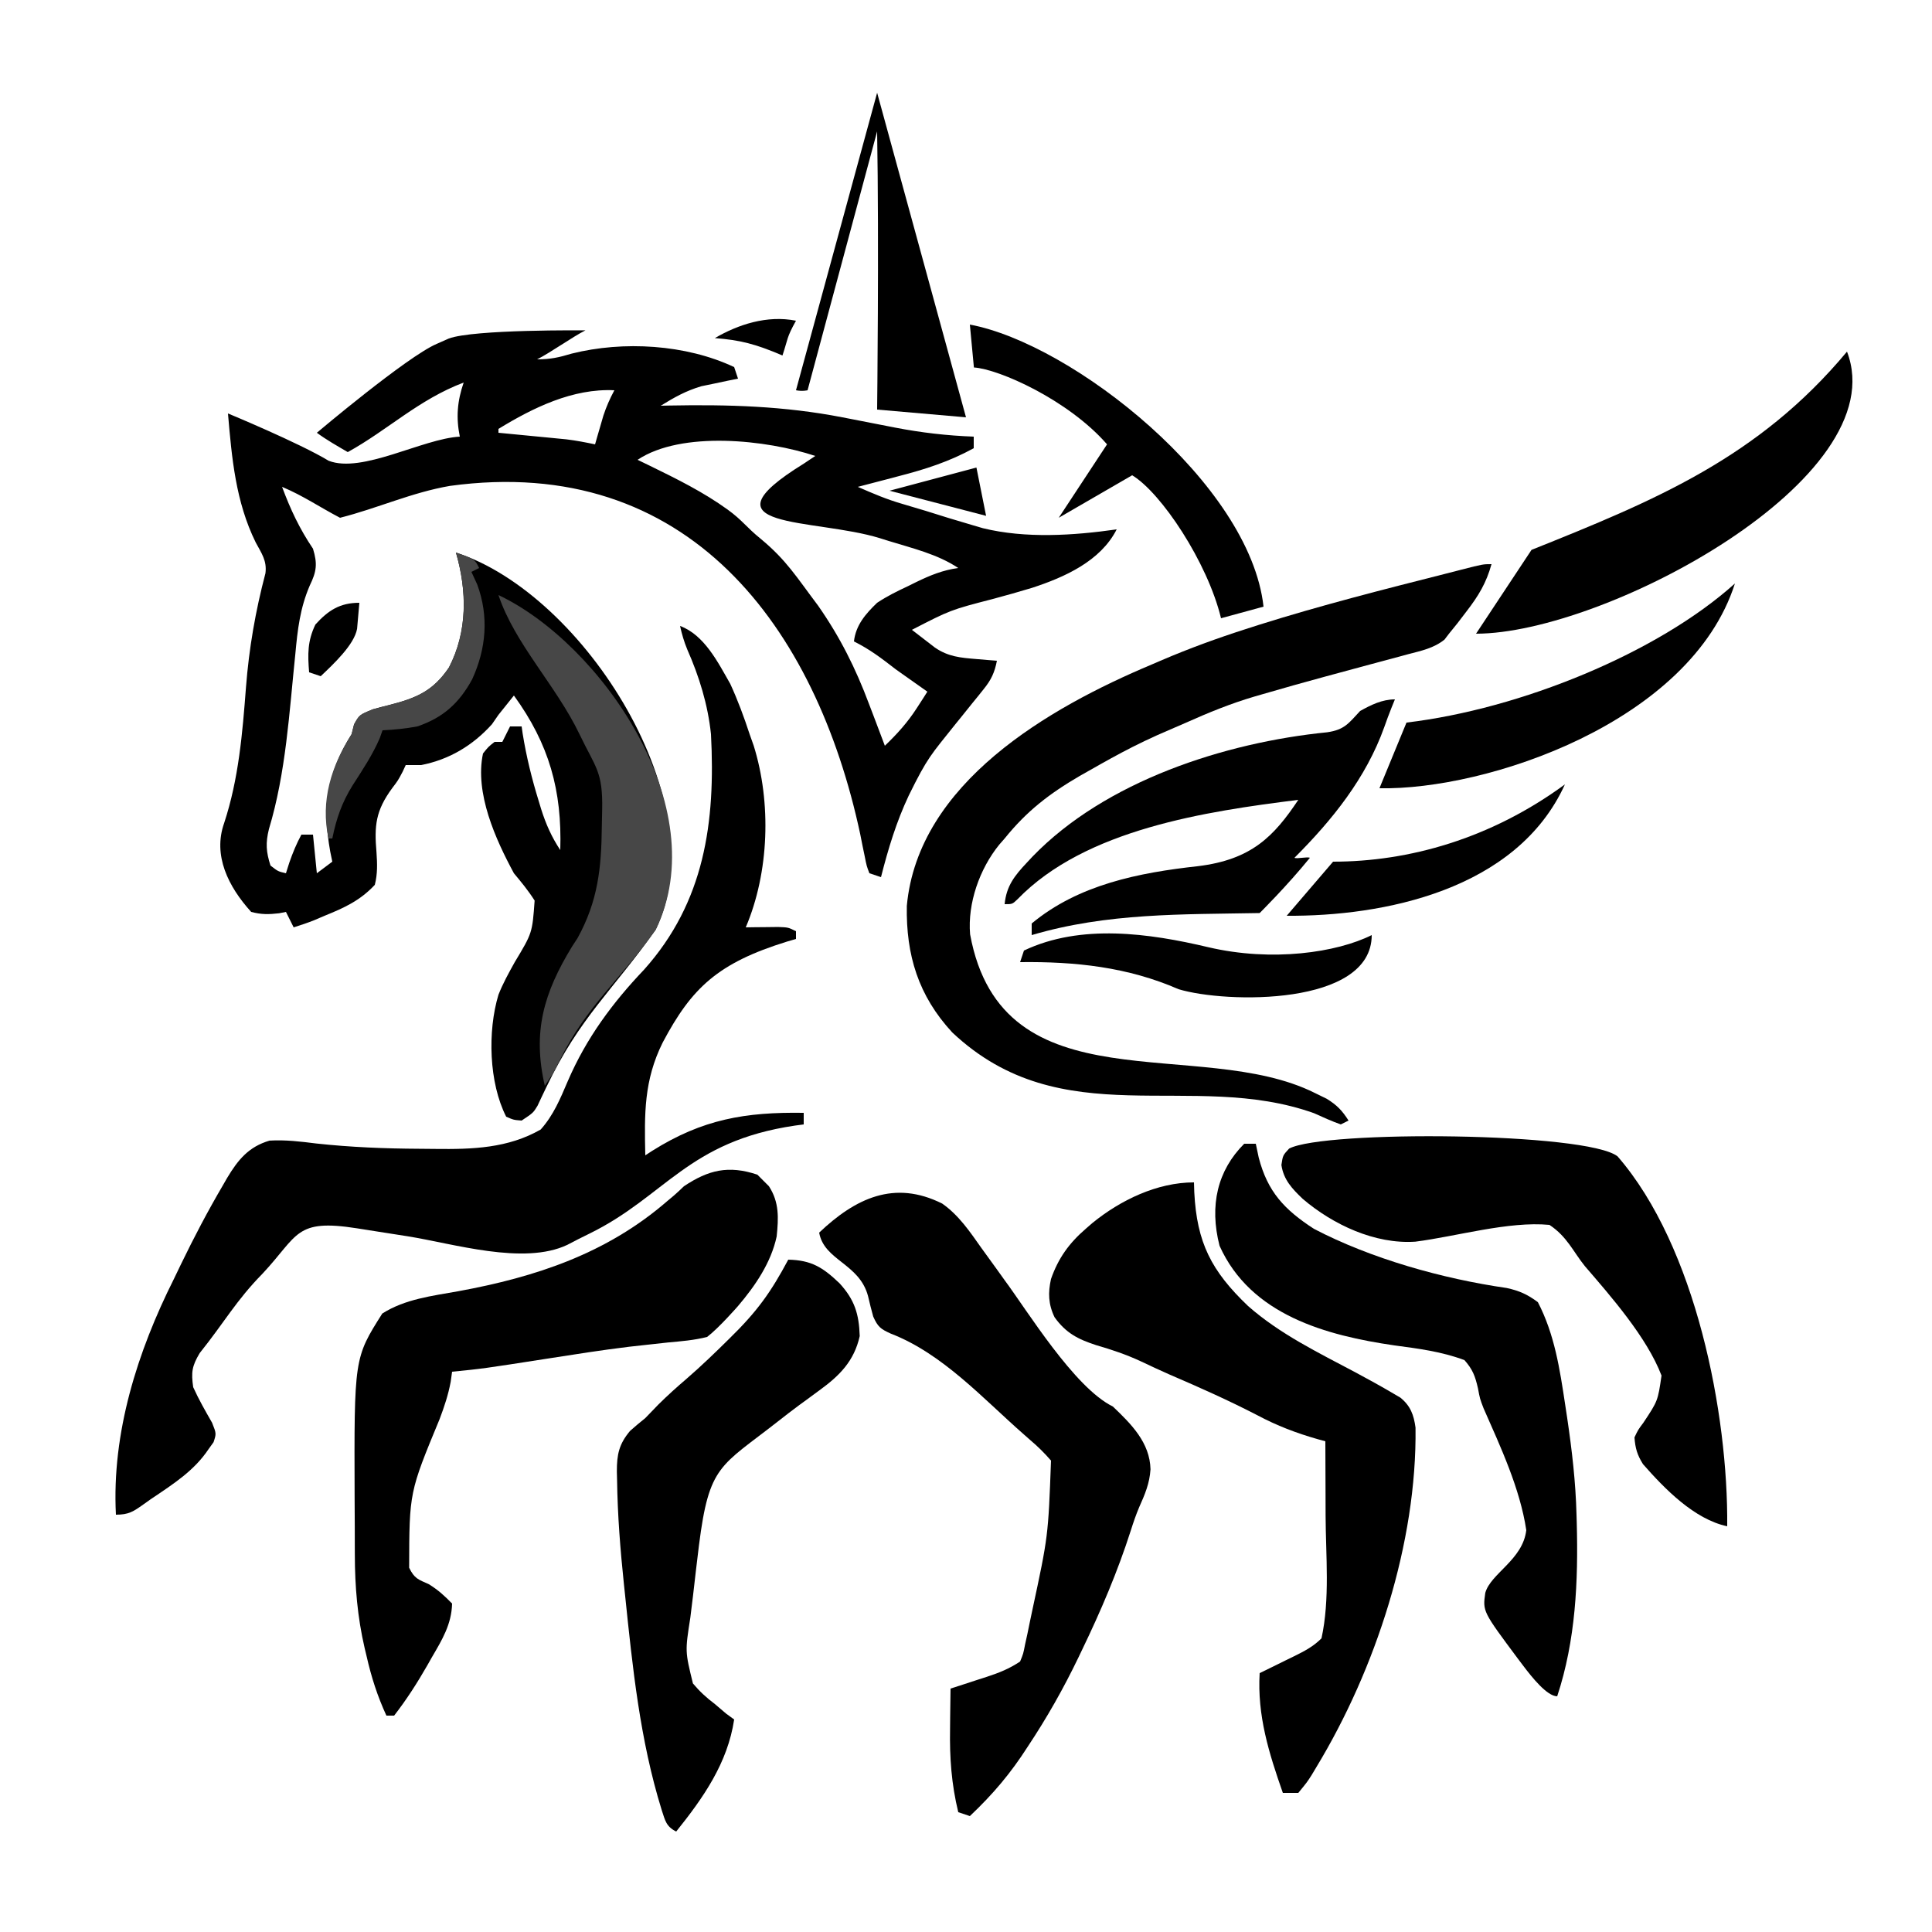 <svg width="500" height="500" viewBox="0 0 500 500" fill="none" xmlns="http://www.w3.org/2000/svg">
<path d="M151.5 85.5C148.2 87.15 142.4 91.3 139 93C142.474 93 144.706 92.489 147.957 91.512C161.337 88.16 177.517 89.112 190 95C190.33 95.99 190.66 96.98 191 98C190.143 98.17 189.286 98.34 188.403 98.516C187.259 98.758 186.116 99 184.938 99.25C183.812 99.482 182.687 99.714 181.528 99.953C177.511 101.145 174.556 102.808 171 105C171.713 104.984 172.427 104.969 173.161 104.952C188.446 104.662 202.987 105.08 218 108C218.885 108.171 219.769 108.342 220.68 108.519C228.095 109.958 228.095 109.958 231.592 110.65C238.392 111.967 245.07 112.743 252 113C252 113.99 252 114.98 252 116C245.677 119.463 239.466 121.458 232.5 123.25C231.487 123.518 230.474 123.786 229.43 124.062C226.955 124.716 224.479 125.362 222 126C225.844 127.688 229.582 129.287 233.625 130.437C237.604 131.587 241.553 132.809 245.5 134.062C247.664 134.718 249.831 135.364 252 136C252.787 136.231 253.573 136.461 254.383 136.699C265.421 139.411 277.835 138.597 289 137C284.818 145.222 275.55 149.372 267.079 152.137C263.735 153.154 260.376 154.096 257 155C246.014 157.844 246.014 157.844 236 163C237.267 163.984 238.539 164.962 239.813 165.938C240.874 166.755 240.874 166.755 241.957 167.59C245.399 169.965 248.615 170.227 252.688 170.562C254.179 170.688 254.179 170.688 255.699 170.816C256.459 170.877 257.218 170.938 258 171C257.409 174.03 256.537 175.917 254.602 178.312C254.122 178.913 253.643 179.514 253.149 180.133C252.646 180.749 252.143 181.365 251.625 182C250.638 183.229 249.651 184.458 248.664 185.688C247.967 186.546 247.967 186.546 247.255 187.422C240.921 195.388 240.122 195.858 235.188 205.875C231.951 212.747 229.879 219.629 228 227C227.01 226.67 226.02 226.34 225 226C224.28 224.105 224.28 224.105 223.789 221.617C223.599 220.705 223.409 219.792 223.214 218.852C223.02 217.87 222.825 216.887 222.625 215.875C211.195 162.425 178.238 117.306 116.438 125.75C106.557 127.447 97.627 131.571 88 134C82.878 131.332 78.416 128.263 73 126C75.17 131.839 77.505 136.818 81 142C82.199 145.922 81.933 147.897 80.16 151.551C77.659 157.368 77.013 162.922 76.438 169.188C74.864 184.28 74.018 199.949 69.598 214.568C68.709 218.185 68.868 220.453 70 224C71.936 225.513 71.936 225.513 74 226C74.433 224.639 74.433 224.639 74.875 223.25C75.766 220.678 76.715 218.387 78 216C78.99 216 79.98 216 81 216C81.33 219.3 81.66 222.6 82 226C83.32 225.01 84.64 224.02 86 223C85.731 221.693 85.731 221.693 85.457 220.359C83.379 208.722 84.69 199.975 91 190C91.209 189.165 91.418 188.329 91.633 187.469C93 185 93 185 96.52 183.559C97.945 183.165 99.377 182.792 100.813 182.438C107.669 180.682 112.062 178.879 116.188 172.75C121.008 163.442 120.9 153.013 118 143C151.3 153.746 185.58 208.071 169.684 240.621C158.494 256.432 150.018 263.321 141.469 281.203C141.046 282.085 140.623 282.967 140.188 283.875C139.831 284.636 139.474 285.396 139.106 286.18C138 288 138 288 135 290C132.922 289.84 132.922 289.84 131 289C126.53 280.22 126.147 266.906 129 257.438C130.156 254.498 131.663 251.797 133.192 249.039C137.76 241.452 137.76 241.452 138.36 233.066C136.747 230.521 134.932 228.31 133 226C128.248 217.207 122.822 205.249 125 195C126.399 193.25 126.399 193.25 128 192C128.66 192 129.32 192 130 192C130.99 190.02 130.99 190.02 132 188C132.99 188 133.98 188 135 188C135.087 188.608 135.173 189.217 135.262 189.844C136.223 195.839 137.65 201.582 139.438 207.375C139.643 208.052 139.848 208.73 140.06 209.428C141.284 213.294 142.761 216.618 145 220C145.471 204.557 142.125 192.592 133 180C132.134 181.083 132.134 181.083 131.25 182.188C130.508 183.116 129.765 184.044 129 185C128.443 185.804 127.886 186.609 127.313 187.438C122.34 192.947 116.271 196.574 109 198C107.68 198 106.36 198 105 198C104.735 198.574 104.469 199.147 104.196 199.738C103 202 103 202 101.492 203.98C97.199 209.84 96.842 213.67 97.438 220.625C97.637 223.527 97.731 226.17 97 229C93.202 233.056 89.165 234.915 84 237C83.127 237.374 82.255 237.748 81.356 238.133C79.6 238.835 77.804 239.434 76 240C75.34 238.68 74.68 237.36 74 236C73.42 236.116 72.84 236.232 72.242 236.352C69.554 236.662 67.625 236.703 65 236C59.078 229.471 55.038 221.384 58.014 212.996C61.772 201.582 62.749 189.779 63.657 177.884C64.446 167.756 66.108 158.179 68.698 148.355C69.115 145.109 67.688 143.199 66.184 140.398C60.987 129.868 59.982 118.514 59 107C59 107 77.449 114.638 85.051 119.242C93.72 122.613 109.347 113.533 119 113C117.996 108.08 118.335 103.799 120 99C108.316 103.42 100.298 111.336 90 117C87.281 115.41 84.536 113.868 82 112C82 112 105.219 92.376 113 89C114.037 88.542 115.073 88.085 116.141 87.613C122.622 85.195 151.5 85.5 151.5 85.5ZM129 111C129 111.33 129 111.66 129 112C129.87 112.083 129.87 112.083 130.757 112.168C133.401 112.422 136.044 112.68 138.688 112.937C139.6 113.025 140.512 113.112 141.451 113.201C142.781 113.332 142.781 113.332 144.137 113.465C144.949 113.543 145.76 113.622 146.597 113.703C149.098 114.012 151.535 114.476 154 115C154.194 114.325 154.387 113.649 154.586 112.953C154.847 112.061 155.107 111.169 155.375 110.25C155.758 108.927 155.758 108.927 156.149 107.578C156.921 105.239 157.836 103.166 159 101C148.242 100.476 137.954 105.518 129 111ZM165 119C166.051 119.508 167.101 120.016 168.184 120.539C175.17 123.952 181.974 127.309 188.301 131.871C192.156 134.659 193.096 136.397 196.938 139.5C203.579 145.029 206.048 149.213 211.735 156.758C217.367 164.819 221.432 172.919 224.875 182.125C225.277 183.177 225.68 184.229 226.094 185.312C227.071 187.872 228.04 190.434 229 193C232.209 189.923 234.912 186.929 237.313 183.188C237.824 182.397 238.336 181.607 238.863 180.793C239.239 180.201 239.614 179.61 240 179C237.879 177.494 235.754 175.995 233.625 174.5C233.022 174.071 232.419 173.641 231.797 173.199C227.924 170.199 225.073 168.036 221 166C221.49 161.757 224.021 158.866 227 156C229.552 154.298 232.225 152.985 235 151.688C236.048 151.168 236.048 151.168 237.117 150.639C240.718 148.896 243.995 147.54 248 147C242.609 143.406 236.156 141.903 230 140C229.245 139.763 228.49 139.526 227.712 139.281C210.648 134.015 180.243 137.146 208 120C208.99 119.34 209.98 118.68 211 118C198.462 113.82 176.399 111.401 165 119Z" fill="black"/>
<path d="M176 162C182.285 164.323 185.803 171.402 189 177C190.953 181.253 192.545 185.554 194 190C194.522 191.471 194.522 191.471 195.055 192.973C199.652 207.695 199.077 225.735 193 240C193.771 239.988 194.542 239.977 195.336 239.965C196.339 239.956 197.342 239.947 198.375 239.938C199.373 239.926 200.371 239.914 201.399 239.902C204 240 204 240 206 241C206 241.66 206 242.32 206 243C205.25 243.219 204.5 243.438 203.727 243.664C185.792 249.221 179.019 255.623 171.5 269.812C166.622 279.641 166.766 288.279 167 299C167.594 298.613 168.189 298.227 168.801 297.828C181.831 289.641 192.902 287.774 208 288C208 288.99 208 289.98 208 291C207.261 291.098 206.523 291.196 205.762 291.297C177.994 295.39 172.228 309.605 152.59 319.238C150.653 320.189 148.719 321.15 146.817 322.168C135.512 327.531 117.268 321.814 105.438 319.938C102.747 319.513 100.057 319.091 97.366 318.674C95.708 318.417 94.05 318.155 92.394 317.889C76.301 315.355 77.295 319.635 67.938 329.625C61.105 336.589 58.166 342.07 51.68 350.184C49.676 353.543 49.445 355.149 50 359C51.441 362.198 53.141 365.153 54.883 368.195C56 371 56 371 55.273 373.227C54.643 374.104 54.643 374.104 54 375C50.301 380.549 45.173 383.857 39 388C38.375 388.445 37.75 388.889 37.106 389.348C34.472 391.208 33.311 392 30 392C28.896 370.785 35.575 349.781 45 331C45.615 329.726 46.228 328.451 46.84 327.176C50.205 320.223 53.78 313.414 57.688 306.75C58.044 306.13 58.4 305.51 58.767 304.872C61.61 300.134 64.349 296.777 69.758 295.191C73.898 294.947 77.77 295.424 81.875 295.938C90.748 296.903 99.591 297.254 108.509 297.301C109.903 297.308 111.297 297.322 112.691 297.34C122.245 297.457 131.473 297.175 139.938 292.312C143.247 288.602 144.989 284.369 146.926 279.832C151.758 268.597 158.584 259.455 166.688 250.938C182.354 233.426 185.195 212.791 184 190C183.193 182.329 180.967 175.126 177.867 168.086C177.03 166.071 176.472 164.127 176 162Z" fill="black"/>
<path d="M309 306C309.026 306.834 309.052 307.668 309.078 308.527C309.738 321.624 313.504 328.933 323 338C331.241 345.257 341.159 350.048 350.793 355.168C354.074 356.936 357.341 358.718 360.551 360.613C361.173 360.978 361.794 361.344 362.435 361.72C365.047 363.856 365.887 366.175 366.336 369.461C366.735 399.225 355.999 432.041 340.688 457.312C340.279 457.995 339.871 458.678 339.45 459.381C338.262 461.238 338.262 461.238 336 464C334.68 464 333.36 464 332 464C328.404 453.726 325.344 443.989 326 433C326.988 432.518 327.975 432.036 328.992 431.539C330.287 430.901 331.581 430.263 332.875 429.625C333.526 429.308 334.177 428.991 334.848 428.664C337.582 427.311 339.828 426.172 342 424C344.218 413.907 343.111 402.597 343.063 392.312C343.058 390.436 343.053 388.559 343.049 386.682C343.038 382.121 343.021 377.561 343 373C342.367 372.827 341.733 372.654 341.081 372.476C335.498 370.887 330.488 368.977 325.375 366.25C317.974 362.426 310.434 359.061 302.781 355.777C300.248 354.671 297.751 353.489 295.25 352.312C291.457 350.545 287.704 349.293 283.688 348.125C278.957 346.587 275.866 344.992 272.93 340.918C271.297 337.55 271.206 334.559 272 331C273.886 325.612 276.666 321.743 281 318C281.553 317.518 282.106 317.036 282.676 316.539C289.953 310.603 299.45 306 309 306Z" fill="black"/>
<path d="M196 304L199 307C201.695 311.146 201.491 315.225 201 320C199.549 326.791 195.445 332.773 191 338C191 338 186.071 343.66 183 346C179.647 346.856 176.253 347.122 172.812 347.437C170.661 347.669 168.51 347.905 166.359 348.145C165.189 348.274 164.02 348.404 162.814 348.538C155.706 349.399 148.637 350.523 141.562 351.625C125.029 354.2 125.029 354.2 117 355C116.881 355.86 116.763 356.72 116.64 357.605C115.991 361.047 114.988 364.04 113.75 367.312C105.934 386.184 105.934 386.184 105.887 405.734C107.265 408.54 108.19 408.751 111 410C113.412 411.504 114.96 412.913 117 415C116.866 420.382 114.394 424.415 111.75 428.937C111.367 429.615 110.984 430.292 110.59 430.99C107.984 435.535 105.216 439.861 102 444C101.34 444 100.68 444 100 444C97.675 438.939 96.103 434.049 94.875 428.625C94.706 427.921 94.537 427.217 94.363 426.492C92.516 418.522 91.844 410.61 91.832 402.441C91.829 401.653 91.825 400.865 91.822 400.053C91.817 398.394 91.814 396.734 91.814 395.074C91.812 392.6 91.794 390.125 91.775 387.65C91.647 351.46 91.647 351.46 98.937 339.937C104.87 336.184 111.741 335.403 118.562 334.176C138.725 330.485 157.104 324.391 172.785 310.758C174.994 309.004 177 307 177 307C183.302 302.798 188.499 301.5 196 304Z" fill="black"/>
<path d="M386 146C384.657 150.858 382.633 154.209 379.562 158.188C378.78 159.212 377.998 160.237 377.191 161.293C376.468 162.186 375.745 163.08 375 164C374.424 164.755 374.424 164.755 373.836 165.525C371.048 167.764 367.828 168.418 364.43 169.305C363.675 169.511 362.921 169.716 362.143 169.928C359.723 170.587 357.299 171.231 354.875 171.875C351.726 172.723 348.578 173.577 345.43 174.43C344.65 174.64 343.87 174.851 343.067 175.068C337.596 176.55 332.141 178.084 326.699 179.672C325.669 179.97 325.669 179.97 324.617 180.274C318.528 182.068 312.787 184.414 307 187C305.616 187.602 304.232 188.202 302.848 188.801C293.173 192.89 286.955 196.566 279.437 200.812C271.56 205.417 265.76 209.859 260 217C259.535 217.532 259.069 218.065 258.59 218.613C253.524 224.856 250.379 233.761 251.062 241.812C259.365 287.063 310.385 267.892 340.312 282.875C341.319 283.367 342.326 283.86 343.363 284.367C346.002 286.001 347.353 287.403 349 290C348.34 290.33 347.68 290.66 347 291C344.628 290.174 342.384 289.135 340.094 288.105C308.327 276.755 274.944 294.052 246.437 267.188C237.66 257.689 234.462 247.171 234.684 234.441C237.61 202.616 271.463 183.156 298 172C298.922 171.603 299.845 171.206 300.795 170.797C307.887 167.776 315.035 165.164 322.375 162.812C324.128 162.249 324.128 162.249 325.917 161.674C341.776 156.682 357.897 152.587 374.01 148.505C375.411 148.149 376.812 147.79 378.212 147.427C383.778 146 383.778 146 386 146Z" fill="black"/>
<path d="M243.848 311.488C248.159 314.516 250.989 318.741 254 323C255.312 324.813 256.624 326.626 257.938 328.437C258.91 329.795 258.91 329.795 259.902 331.18C265.807 339.118 278.008 359.112 288 364C292.795 368.572 297.58 373.328 297.75 380.25C297.524 383.887 296.294 386.773 294.812 390.08C293.982 392.043 293.312 394.007 292.668 396.039C289.234 406.768 284.89 416.93 280 427.062C279.707 427.674 279.414 428.286 279.113 428.917C275.239 436.979 270.945 444.552 266 452C261.553 458.939 257.05 464.269 251 470C250.01 469.67 249.02 469.34 248 469C246.224 461.705 245.745 454.866 245.875 447.375C245.884 446.371 245.893 445.367 245.902 444.332C245.926 441.888 245.958 439.444 246 437C247.048 436.662 248.096 436.325 249.176 435.977C250.555 435.526 251.934 435.076 253.312 434.625C254.003 434.403 254.693 434.182 255.404 433.953C258.608 432.901 261.176 431.882 264 430C264.826 427.998 264.826 427.998 265.281 425.617C265.583 424.254 265.583 424.254 265.89 422.863C266.091 421.877 266.293 420.891 266.5 419.875C266.714 418.862 266.927 417.849 267.147 416.805C271.278 397.56 271.278 397.56 272 378C270.25 375.988 268.638 374.392 266.625 372.687C266.087 372.213 265.549 371.738 264.995 371.248C254.441 362.015 243.981 350.318 230.5 345.125C227.889 343.942 227.167 343.376 225.984 340.715C225.498 338.958 225.051 337.191 224.645 335.414C222.385 326.952 213.282 326.25 212 319C221.363 310.123 231.433 305.27 243.848 311.488Z" fill="black"/>
<path d="M322 296C322.99 296 323.98 296 325 296C325.247 297.176 325.495 298.351 325.75 299.562C328.058 308.479 332.422 313.051 340 318C354.822 325.758 373.382 330.953 389.926 333.332C393.21 334.046 395.311 334.998 398 337C402.334 345.347 403.672 354.305 405.062 363.5C405.239 364.664 405.415 365.828 405.597 367.027C406.826 375.363 407.787 383.568 408 392C408.02 392.684 408.041 393.368 408.062 394.073C408.47 409.225 407.789 424.506 403 439C400.388 439 396.45 434.069 394.187 431.062C393.74 430.471 393.293 429.88 392.833 429.271C383.714 417.035 383.714 417.035 384.387 412.25C385.762 407.204 394.112 403.698 395 396C393.377 385.197 388.321 374.411 383.945 364.46C383 362 383 362 382.497 359.3C381.773 356.152 381.154 354.434 379 352C373.112 349.785 367.087 349.016 360.875 348.188C343.312 345.629 323.694 340.385 315.617 322.41C312.927 311.906 315.113 302.887 322 296Z" fill="black"/>
<path d="M418.627 299.267C438.944 322.667 447.268 365.997 447 395C438.47 393.186 430.801 385.292 425.207 378.922C423.717 376.55 423.201 374.795 423 372C423.926 370.043 423.926 370.043 425.312 368.188C429.049 362.555 429.049 362.555 430 356C426.238 346.104 416.782 335.364 410.16 327.672C407.158 323.959 405.602 320.063 401 317C390.41 315.992 376.85 320.009 366.277 321.344C355.84 322.041 344.971 316.952 337.125 310.25C334.407 307.642 332.202 305.35 331.625 301.5C332 299 332 299 333.625 297.25C342.754 292.446 410.734 293.018 418.627 299.267Z" fill="black"/>
<path d="M204 326C209.99 326.125 212.952 327.996 217.266 332.109C221.16 336.354 222.314 340.04 222.496 345.777C221.05 352.257 217.276 356.03 212.063 359.812C210.911 360.66 209.76 361.507 208.61 362.355C207.723 363 207.723 363 206.819 363.658C204.962 365.028 203.142 366.437 201.328 367.863C186.397 379.581 183.538 379.024 180.894 399.906C180.352 404.247 179.852 408.592 179.357 412.938C179.134 414.853 178.9 416.767 178.652 418.68C177.292 427.37 177.292 427.37 179.328 435.672C181.085 437.765 182.821 439.36 185 441C186.454 442.237 186.454 442.237 187.938 443.5C188.618 443.995 189.299 444.49 190 445C188.31 456.267 182.027 465.249 175 474C172.362 472.681 172.152 471.144 171.25 468.449C165.607 450.28 163.702 431.478 161.75 412.625C161.661 411.786 161.572 410.947 161.48 410.083C160.537 401.086 159.825 392.115 159.699 383.066C159.68 382.323 159.661 381.579 159.642 380.813C159.637 376.385 160.201 373.724 163.063 370.312C164.346 369.174 165.658 368.068 167 367C168.157 365.823 169.303 364.635 170.438 363.438C172.757 361.148 175.147 358.99 177.625 356.875C181.481 353.541 185.127 350.02 188.75 346.438C196.122 339.237 199.542 334.322 204 326Z" fill="black"/>
<path d="M361 181C360.702 181.733 360.404 182.467 360.098 183.223C359.449 184.864 358.822 186.515 358.246 188.184C353.505 201.398 344.82 212.18 335 222C335.66 222.33 338.32 221.66 339 222C333.028 229.353 326 236.297 326 236.297C306.009 236.668 286.516 236.225 267 242V239C279.135 228.912 294.775 225.85 310.049 224.163C323.923 222.471 329.727 216.409 336 207C312.147 209.992 280.911 214.568 263.328 232.727C262 234 262 234 260 234C260.449 229.271 262.6 226.596 265.75 223.25C266.483 222.466 266.483 222.466 267.231 221.665C286.1 202.153 316.922 192.162 343.488 189.512C347.93 188.865 349.004 187.227 352 184C354.839 182.419 357.698 181 361 181Z" fill="black"/>
<path d="M129 154C155.394 166.477 185.125 209.002 169.684 240.621C160.328 253.841 151.963 260.106 144.875 274.348C144.563 274.977 144.251 275.606 143.93 276.254C143 278 143 278 141 281C137.746 266.972 140.764 256.898 148.062 244.938C148.528 244.225 148.993 243.512 149.473 242.777C154.757 233.168 155.644 224.637 155.75 213.875C155.778 212.427 155.808 210.979 155.84 209.531C156.047 199.605 154.086 198.627 150 190.062C143.932 177.409 133.204 166.611 129 154Z" fill="#474747"/>
<path d="M478 91C490.625 123.825 415.235 164 382 164L396.355 142.309C428.282 129.527 455.102 118.477 478 91Z" fill="black"/>
<path d="M227 24L250 108L227 106C227 106 227.505 63.29 227 34L209 101C209 101 207.7 101.34 206 101L227 24Z" fill="black"/>
<path d="M449 151C437.5 187 384.67 204.543 357 204L364 187C393.5 183.5 429 169 449 151Z" fill="black"/>
<path d="M251 84C277.593 88.958 323.5 125.172 327 157C323.37 157.99 319.74 158.98 316 160C312.5 145.5 300.5 127.5 293 123L274 134L286.5 115C276.5 103.5 258.5 95.5 252.046 95.101L251 84Z" fill="black"/>
<path d="M405 203C392.5 230.5 357.78 237.174 333 237L345 223C364.5 223 385.745 217.121 405 203Z" fill="black"/>
<path d="M312.686 245.133C329.269 249.021 346 246.5 355 242C355 260.407 317.235 259.718 305 256C291.848 250.261 278.274 248.822 264 249L265 246C279.732 239.007 297.435 241.519 312.686 245.133Z" fill="black"/>
<path d="M118 143C122.875 144.75 122.875 144.75 124 147C123.34 147.33 122.68 147.66 122 148C122.495 149.072 122.99 150.145 123.5 151.25C126.552 159.517 125.84 167.88 122.191 175.812C118.842 181.961 114.677 185.739 108 188C105.001 188.554 102.044 188.859 99 189C98.763 189.674 98.525 190.348 98.281 191.043C96.403 195.378 93.833 199.244 91.277 203.209C88.464 207.735 87.067 211.774 86 217C85.67 217 85.34 217 85 217C82.914 207.141 85.706 198.368 91 190C91.209 189.165 91.418 188.329 91.633 187.469C93 185 93 185 96.519 183.559C97.945 183.165 99.376 182.792 100.812 182.438C107.668 180.682 112.062 178.879 116.187 172.75C121.008 163.442 120.899 153.013 118 143Z" fill="#474747"/>
<path d="M93 156C92.886 157.438 92.758 158.876 92.625 160.312C92.555 161.113 92.486 161.914 92.414 162.738C91.654 166.892 86.28 171.884 83 175C82.01 174.67 81.02 174.34 80 174C79.626 169.321 79.556 165.922 81.625 161.625C84.95 157.951 87.985 156 93 156Z" fill="black"/>
<path d="M206 83C203.5 87.5 204 87.5 202.5 92C195.5 89 191.5 88 185 87.5C191 84 198.5 81.5 206 83Z" fill="black"/>
<path d="M230.2 127L252.7 121L255.2 133.5L230.2 127Z" fill="black"/>
</svg>
